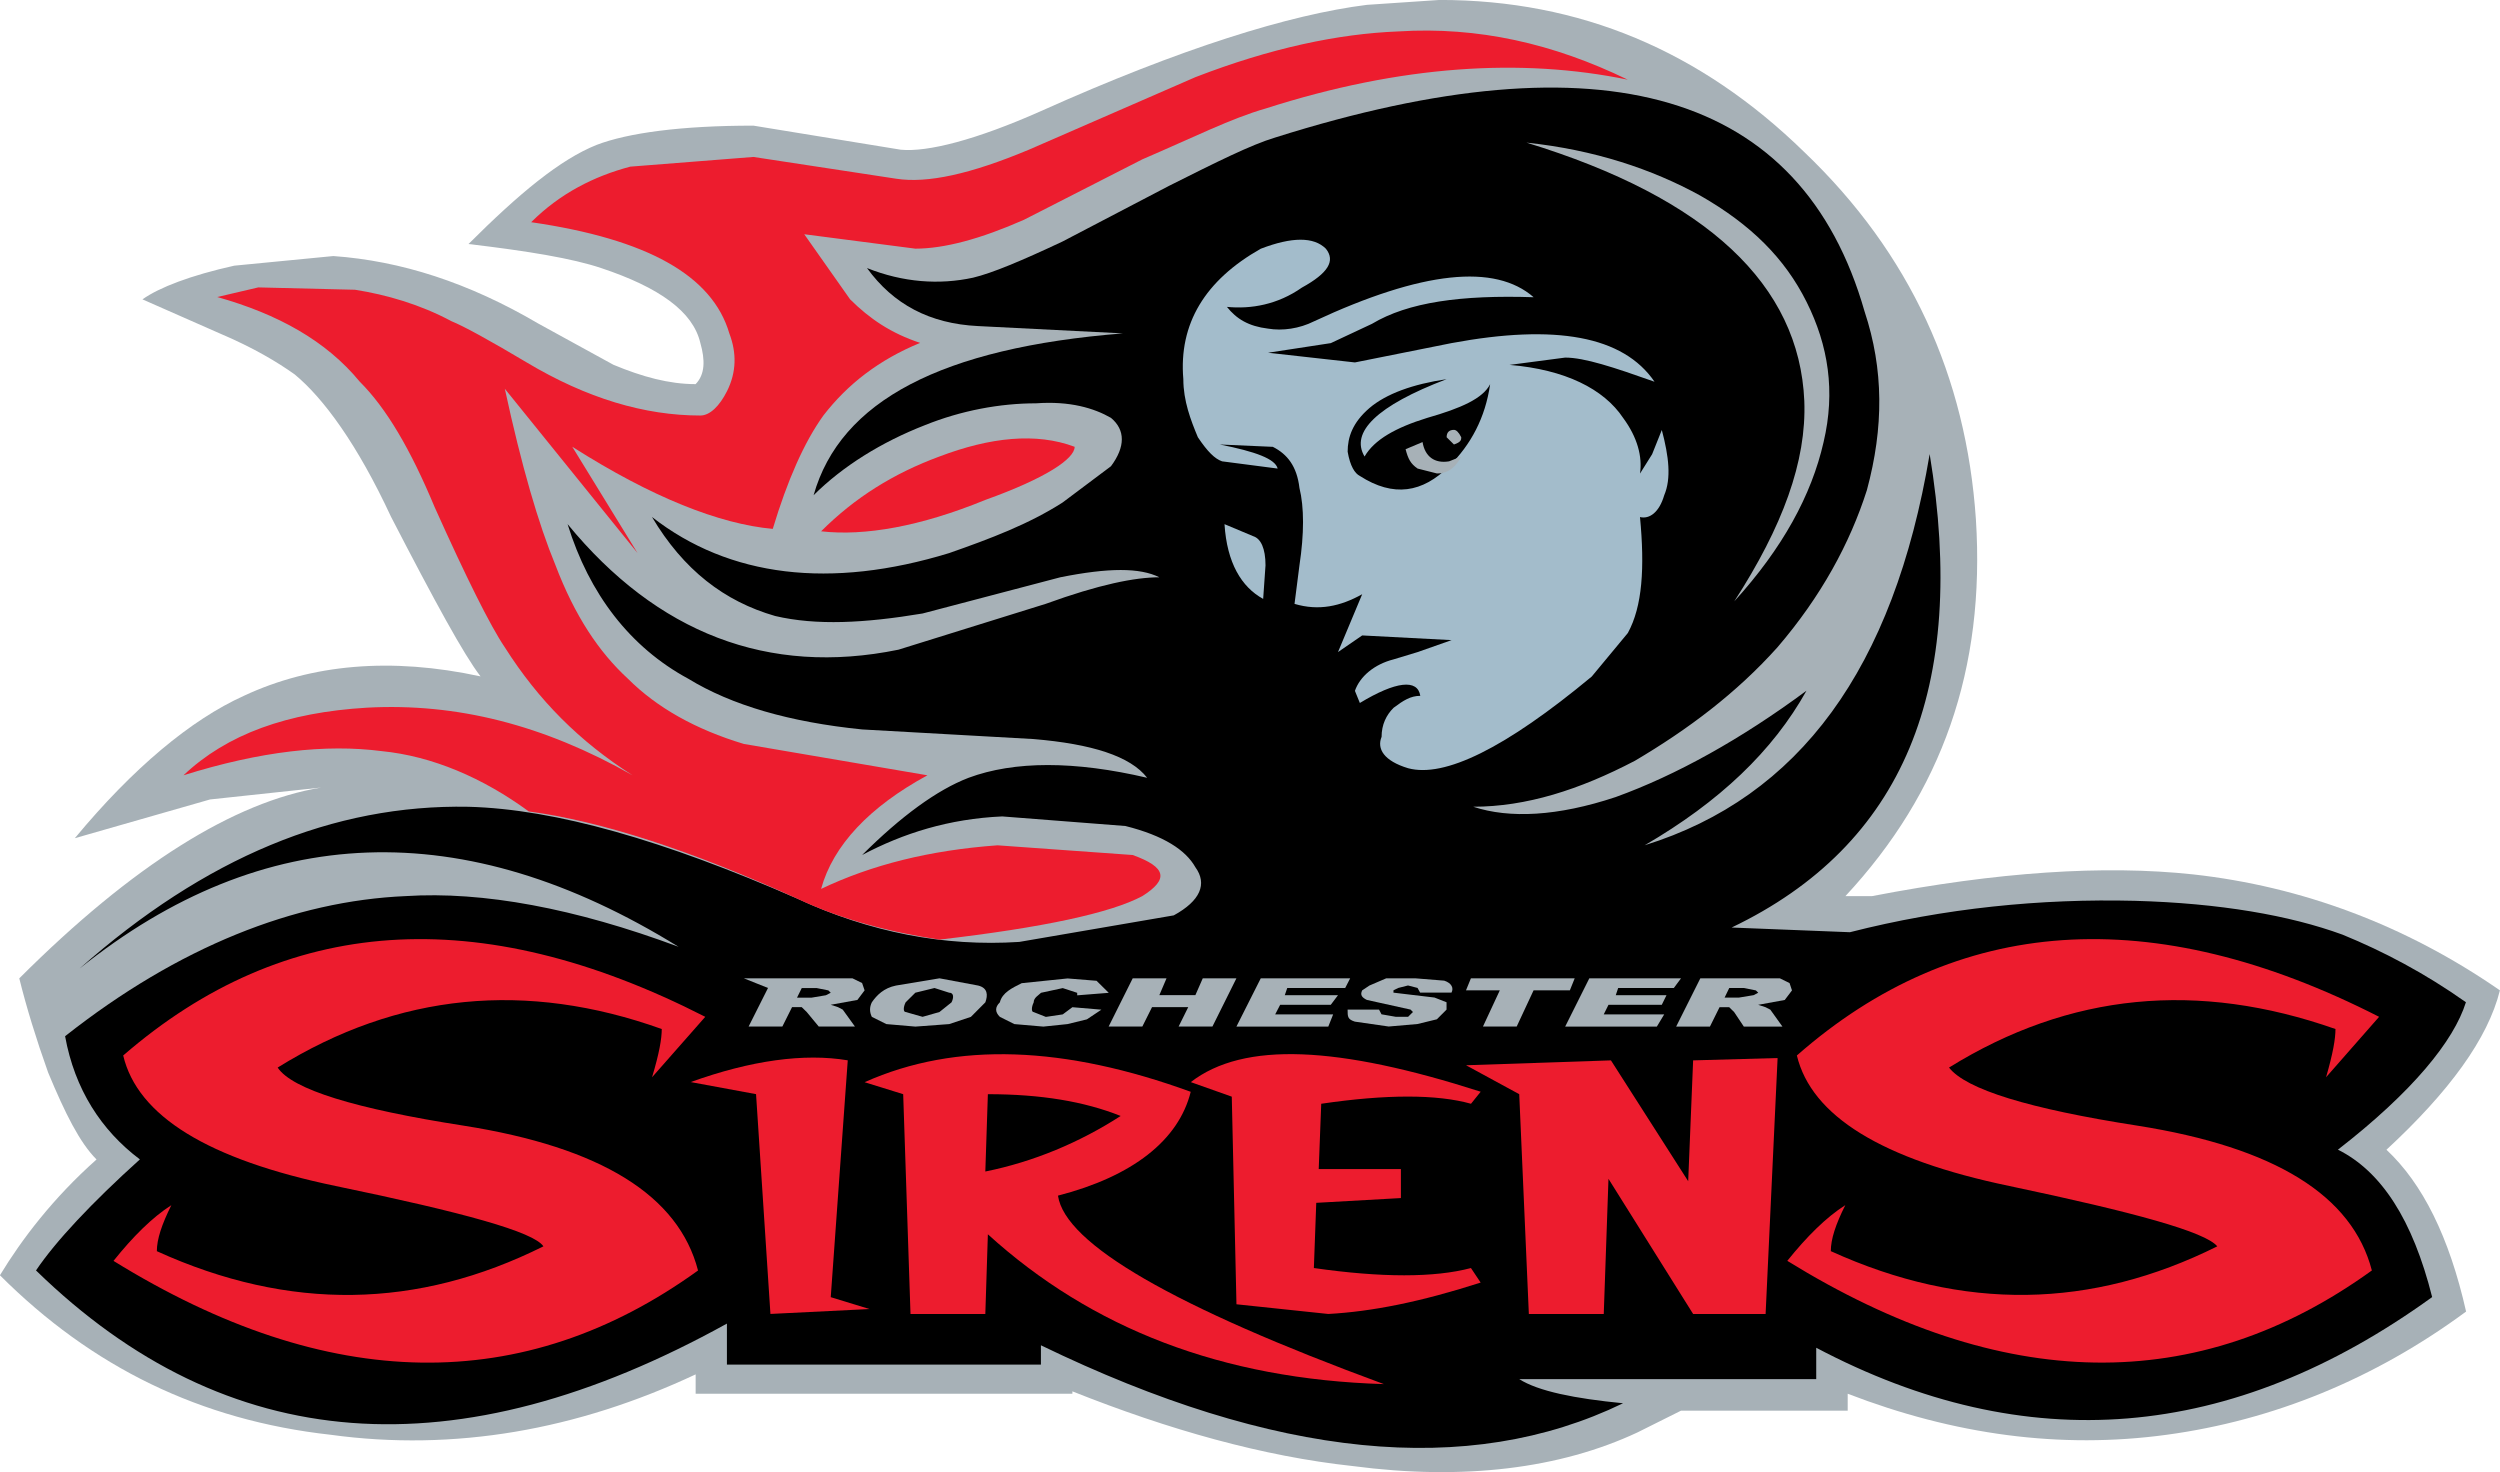 <?xml version="1.0" encoding="UTF-8" standalone="no"?>
<!DOCTYPE svg PUBLIC "-//W3C//DTD SVG 1.1//EN" "http://www.w3.org/Graphics/SVG/1.1/DTD/svg11.dtd">
<svg width="100%" height="100%" viewBox="0 0 7227 4256" version="1.1" xmlns="http://www.w3.org/2000/svg" xmlns:xlink="http://www.w3.org/1999/xlink" xml:space="preserve" xmlns:serif="http://www.serif.com/" style="fill-rule:evenodd;clip-rule:evenodd;stroke-linejoin:round;stroke-miterlimit:1.414;">
    <g transform="matrix(1,0,0,1,-79262.1,-44177.4)">
        <g transform="matrix(118.78,0,0,118.78,0,0)">
            <path d="M692.636,374.63C691.048,375.336 689.873,375.631 689.226,375.57L685.638,374.984C683.875,374.984 682.583,375.161 681.821,375.453C680.936,375.807 679.939,376.631 678.704,377.865C680.173,378.04 681.23,378.215 681.935,378.451C683.347,378.922 684.168,379.508 684.346,380.273C684.464,380.683 684.464,381.039 684.231,381.275C683.583,381.275 682.933,381.096 682.231,380.804L680.408,379.804C678.704,378.802 677.056,378.275 675.414,378.158L673.003,378.392C671.944,378.628 671.178,378.921 670.769,379.212L672.648,380.04C673.474,380.39 674.059,380.743 674.473,381.038C675.179,381.622 676,382.743 676.82,384.507C677.883,386.562 678.587,387.856 678.997,388.388C676.82,387.915 674.884,388.091 673.24,388.859C671.945,389.444 670.536,390.621 669.123,392.326L672.414,391.383L675.119,391.093C673.004,391.442 670.536,392.973 667.771,395.737C667.945,396.439 668.18,397.208 668.473,398.028C668.888,399.026 669.24,399.732 669.651,400.145C668.594,401.084 667.832,402.086 667.3,402.963C669.536,405.198 672.179,406.494 675.351,406.845C678.354,407.258 681.349,406.727 684.232,405.375L684.232,405.846L693.401,405.846L693.401,405.788C695.755,406.726 698.046,407.371 700.221,407.606C702.925,407.963 705.274,407.668 707.155,406.787L708.214,406.258L712.27,406.258L712.27,405.846C714.86,406.845 717.444,407.198 720.033,406.845C722.617,406.494 725.089,405.492 727.32,403.846C726.909,402.026 726.261,400.731 725.382,399.908C726.908,398.496 727.851,397.207 728.143,396.029C725.85,394.441 723.322,393.5 720.678,393.207C718.502,392.973 715.914,393.147 712.86,393.736L712.214,393.736C714.566,391.207 715.623,388.209 715.39,384.564C715.154,381.096 713.799,378.099 711.216,375.63C708.687,373.159 705.747,371.925 702.337,371.925L700.571,372.044C698.69,372.279 696.045,373.101 692.636,374.63Z" style="fill:rgb(167,177,183);fill-rule:nonzero;"/>
        </g>
        <g transform="matrix(118.78,0,0,118.78,0,0)">
            <path d="M687.285,384.857C688.345,384.977 689.696,384.742 691.282,384.093C692.753,383.565 693.456,383.093 693.456,382.8C692.517,382.448 691.401,382.568 690.166,383.036C689.047,383.449 688.109,384.035 687.285,384.857Z" style="fill:rgb(237,28,46);fill-rule:nonzero;"/>
        </g>
        <g transform="matrix(118.78,0,0,118.78,0,0)">
            <path d="M689.813,382.273C690.695,381.918 691.636,381.742 692.517,381.742C693.342,381.683 693.927,381.859 694.34,382.096C694.692,382.389 694.692,382.801 694.34,383.273L693.164,384.155C692.341,384.683 691.401,385.037 690.402,385.387C687.519,386.27 685.051,385.977 683.169,384.508C683.936,385.799 684.933,386.563 686.167,386.918C687.171,387.154 688.345,387.092 689.755,386.857L693.107,385.976C694.284,385.74 695.045,385.74 695.518,385.976C694.924,385.976 694.047,386.152 692.753,386.622L689.168,387.738C685.994,388.388 683.289,387.33 681.115,384.682C681.642,386.386 682.639,387.681 684.053,388.445C685.108,389.09 686.521,389.501 688.284,389.679L692.457,389.913C693.869,390.032 694.811,390.327 695.221,390.856C693.456,390.442 691.988,390.442 690.874,390.856C690.109,391.149 689.226,391.795 688.284,392.735C689.283,392.205 690.402,391.853 691.693,391.796L694.691,392.029C695.631,392.265 696.161,392.618 696.394,393.032C696.69,393.44 696.514,393.851 695.868,394.204L692.108,394.85C690.281,394.969 688.462,394.615 686.699,393.793C683.466,392.381 680.821,391.617 678.703,391.561C675.413,391.5 672.297,392.795 669.238,395.499C673.709,391.91 678.585,391.734 683.816,394.969C681.291,394.029 679.055,393.615 677.176,393.735C674.471,393.851 671.645,394.969 668.886,397.145C669.12,398.438 669.767,399.437 670.706,400.143C669.534,401.199 668.651,402.141 668.178,402.846C672.823,407.369 678.408,407.784 684.993,404.139L684.993,405.137L692.635,405.137L692.635,404.667C698.336,407.43 703.039,407.902 706.803,406.078C705.626,405.963 704.741,405.786 704.275,405.49L711.504,405.49L711.504,404.727C716.62,407.429 721.614,407.021 726.494,403.494C726.021,401.612 725.259,400.435 724.201,399.906C726.021,398.494 727.02,397.261 727.316,396.318C726.319,395.613 725.317,395.085 724.315,394.674C723.025,394.202 721.321,393.907 719.264,393.85C716.968,393.792 714.62,394.028 712.324,394.614L709.445,394.5C713.624,392.498 715.207,388.68 714.265,382.977C713.386,388.207 711.09,391.326 707.329,392.498C709.15,391.439 710.447,390.205 711.267,388.736C709.68,389.912 708.093,390.794 706.622,391.325C705.209,391.795 704.037,391.852 703.155,391.56C704.447,391.56 705.741,391.148 707.092,390.441C708.385,389.677 709.56,388.796 710.561,387.679C711.62,386.445 712.323,385.152 712.737,383.855C713.149,382.33 713.149,380.917 712.68,379.505C711.15,374.158 706.33,372.747 698.334,375.274C697.747,375.451 696.924,375.862 695.75,376.451L693.161,377.804C692.162,378.274 691.454,378.571 690.985,378.684C690.163,378.863 689.28,378.801 688.402,378.45C689.044,379.334 689.928,379.804 691.104,379.862L694.631,380.04C690.221,380.39 687.752,381.683 687.103,383.978C687.813,383.272 688.754,382.686 689.813,382.273Z" style="fill-rule:nonzero;"/>
        </g>
        <g transform="matrix(118.78,0,0,118.78,0,0)">
            <path d="M692.341,375.57C690.931,376.16 689.873,376.396 689.108,376.275L685.638,375.746L682.64,375.982C681.76,376.216 680.936,376.63 680.229,377.334C683.054,377.744 684.639,378.629 685.052,380.041C685.23,380.508 685.23,380.98 684.994,381.449C684.816,381.803 684.581,382.039 684.346,382.039C682.993,382.039 681.584,381.623 680.115,380.744C679.231,380.217 678.586,379.863 678.29,379.744C677.527,379.335 676.705,379.098 675.942,378.978L673.588,378.921L672.589,379.155C674.058,379.568 675.235,380.216 676.056,381.214C676.704,381.859 677.292,382.859 677.881,384.271C678.647,385.976 679.231,387.154 679.588,387.681C680.407,388.972 681.406,389.972 682.697,390.795C680.524,389.562 678.409,389.032 676.234,389.149C674.293,389.264 672.823,389.795 671.767,390.795C673.648,390.206 675.234,390.032 676.586,390.206C677.819,390.327 679.055,390.856 680.171,391.675C681.934,391.911 684.109,392.618 686.698,393.794C687.811,394.321 688.988,394.615 690.165,394.794C692.692,394.501 694.339,394.144 695.103,393.735C695.752,393.325 695.692,393.032 694.869,392.735L691.579,392.499C689.932,392.618 688.519,392.972 687.285,393.56C687.577,392.499 688.462,391.562 689.873,390.795L685.405,390.032C684.23,389.678 683.289,389.149 682.583,388.444C681.877,387.794 681.291,386.917 680.821,385.683C680.407,384.681 679.995,383.271 679.588,381.388L682.817,385.385L681.229,382.799C683.168,384.033 684.816,384.681 686.109,384.798C686.463,383.621 686.875,382.684 687.342,382.037C687.933,381.273 688.696,380.682 689.696,380.271C688.989,380.039 688.462,379.681 687.99,379.21L686.875,377.627L689.579,377.978C690.281,377.978 691.166,377.742 692.223,377.275L695.104,375.804C696.338,375.274 697.28,374.802 698.101,374.568C701.395,373.511 704.336,373.332 706.918,373.866C705.099,372.983 703.273,372.57 701.335,372.691C699.865,372.748 698.221,373.098 696.395,373.804L692.341,375.57Z" style="fill:rgb(237,28,46);fill-rule:nonzero;"/>
        </g>
        <g transform="matrix(118.78,0,0,118.78,0,0)">
            <path d="M687.52,403.496L687.934,397.732C686.875,397.554 685.581,397.732 684.111,398.261L685.702,398.555L686.052,403.904L688.463,403.785L687.52,403.496Z" style="fill:rgb(237,28,46);fill-rule:nonzero;"/>
        </g>
        <g transform="matrix(118.78,0,0,118.78,0,0)">
            <g>
                <path d="M699.571,377.98C699.277,377.687 698.749,377.687 697.985,377.98C696.631,378.746 695.986,379.804 696.101,381.154C696.101,381.683 696.281,382.152 696.455,382.568C696.69,382.919 696.867,383.093 697.044,383.154L698.397,383.33C698.337,383.094 697.866,382.919 696.988,382.744L698.279,382.801C698.631,382.979 698.865,383.273 698.927,383.802C699.043,384.272 699.043,384.918 698.927,385.685L698.807,386.623C699.396,386.799 699.926,386.683 700.454,386.388L699.865,387.796L700.454,387.391L702.63,387.505L701.804,387.796L701.217,387.974C700.749,388.093 700.397,388.39 700.277,388.74L700.397,389.035C701.275,388.504 701.804,388.447 701.868,388.861C701.633,388.861 701.455,388.974 701.218,389.152C701.04,389.328 700.926,389.564 700.926,389.859C700.806,390.151 700.983,390.445 701.572,390.623C702.452,390.859 703.922,390.151 706.041,388.391L706.919,387.332C707.275,386.684 707.332,385.742 707.215,384.51C707.449,384.567 707.684,384.391 707.804,383.981C707.979,383.568 707.918,383.04 707.746,382.391L707.51,382.981L707.215,383.452C707.276,383.04 707.154,382.571 706.805,382.098C706.334,381.392 705.394,380.921 704.041,380.807L705.394,380.629C705.863,380.629 706.57,380.863 707.569,381.217C706.805,380.1 705.158,379.807 702.631,380.276L700.277,380.747L698.162,380.511L699.69,380.277L700.691,379.808C701.572,379.279 702.865,379.102 704.627,379.16C703.687,378.339 701.925,378.514 699.278,379.748C698.927,379.924 698.513,379.984 698.162,379.924C697.69,379.867 697.394,379.688 697.162,379.395C697.751,379.453 698.397,379.339 698.986,378.926C699.63,378.572 699.805,378.275 699.571,377.98ZM702.038,382.096C702.864,381.86 703.393,381.623 703.568,381.276C703.45,382.096 703.1,382.745 702.569,383.273C701.923,383.919 701.216,384.036 700.396,383.509C700.276,383.449 700.161,383.273 700.1,382.919C700.1,382.568 700.219,382.212 700.628,381.859C701.038,381.509 701.689,381.275 702.508,381.154C700.804,381.802 700.16,382.449 700.512,383.037C700.749,382.625 701.274,382.332 702.038,382.096Z" style="fill:rgb(163,188,203);fill-rule:nonzero;"/>
                <path d="M697.807,384.978L697.103,384.683C697.162,385.623 697.515,386.213 698.044,386.502L698.101,385.685C698.101,385.27 697.985,385.036 697.807,384.978Z" style="fill:rgb(163,188,203);fill-rule:nonzero;"/>
            </g>
        </g>
        <g transform="matrix(118.78,0,0,118.78,0,0)">
            <g>
                <path d="M702.864,383.037L702.569,383.154C702.215,383.213 701.981,383.037 701.923,382.685L701.51,382.859C701.571,383.093 701.631,383.213 701.803,383.33L702.273,383.449C702.569,383.449 702.744,383.272 702.864,383.037Z" style="fill:rgb(167,177,183);fill-rule:nonzero;"/>
                <path d="M702.687,382.744C702.865,382.685 702.865,382.625 702.865,382.568C702.805,382.449 702.745,382.388 702.687,382.388C702.57,382.388 702.509,382.449 702.509,382.568L702.687,382.744Z" style="fill:rgb(167,177,183);fill-rule:nonzero;"/>
            </g>
        </g>
        <g transform="matrix(118.78,0,0,118.78,0,0)">
            <g>
                <path d="M685.521,396.91L686.342,396.91L686.578,396.438L686.814,396.438L686.935,396.556L687.228,396.91L688.109,396.91L687.812,396.498L687.697,396.438L687.519,396.38L688.169,396.262L688.344,396.029L688.283,395.851L688.048,395.736L685.404,395.736L685.993,395.971L685.521,396.91ZM687.171,395.972L687.462,396.03L687.52,396.087L687.402,396.148L687.051,396.207L686.699,396.207L686.814,395.974L687.171,395.974L687.171,395.972Z" style="fill:rgb(167,177,183);fill-rule:nonzero;"/>
                <path d="M688.52,396.32C688.462,396.438 688.462,396.556 688.52,396.674L688.873,396.85L689.58,396.911L690.403,396.85L690.931,396.674L691.283,396.32C691.345,396.146 691.345,395.971 691.108,395.912L690.167,395.736L689.108,395.912C688.811,395.972 688.64,396.146 688.52,396.32ZM690.402,396.086C690.517,396.086 690.517,396.205 690.46,396.32L690.166,396.556L689.755,396.673L689.343,396.556C689.283,396.556 689.283,396.438 689.343,396.32L689.579,396.086L690.045,395.972L690.402,396.086Z" style="fill:rgb(167,177,183);fill-rule:nonzero;"/>
                <path d="M691.636,396.32C691.515,396.438 691.515,396.556 691.636,396.674L691.988,396.85L692.694,396.911L693.282,396.85L693.753,396.735L694.107,396.499L693.401,396.439L693.166,396.614L692.755,396.675L692.459,396.558C692.401,396.558 692.401,396.44 692.459,396.322C692.459,396.207 692.579,396.148 692.638,396.088L693.166,395.974L693.344,396.032L693.518,396.089L693.518,396.15L694.286,396.089L693.989,395.796L693.284,395.739L692.168,395.854C691.931,395.972 691.693,396.086 691.636,396.32Z" style="fill:rgb(167,177,183);fill-rule:nonzero;"/>
                <path d="M694.283,396.91L695.103,396.91L695.339,396.438L696.22,396.438L695.986,396.91L696.809,396.91L697.393,395.736L696.574,395.736L696.394,396.146L695.517,396.146L695.692,395.736L694.869,395.736L694.283,396.91Z" style="fill:rgb(167,177,183);fill-rule:nonzero;"/>
                <path d="M698.337,396.613L698.457,396.381L699.689,396.381L699.865,396.147L698.57,396.147L698.63,395.972L700.04,395.972L700.161,395.737L697.985,395.737L697.393,396.911L699.629,396.911L699.747,396.614L698.337,396.614L698.337,396.613Z" style="fill:rgb(167,177,183);fill-rule:nonzero;"/>
                <path d="M702.451,395.793L701.746,395.736L701.039,395.736L700.629,395.912L700.454,396.029C700.396,396.146 700.454,396.205 700.568,396.262L701.631,396.497L701.689,396.556L701.571,396.673L701.274,396.673L700.924,396.612L700.864,396.497L700.099,396.497C700.099,396.673 700.099,396.733 700.275,396.79L701.099,396.909L701.802,396.848L702.272,396.733L702.507,396.497L702.507,396.319L702.214,396.204L701.215,396.085L701.215,396.028L701.333,395.97L701.569,395.91L701.801,395.97L701.864,396.084L702.627,396.084C702.687,395.972 702.63,395.852 702.451,395.793Z" style="fill:rgb(167,177,183);fill-rule:nonzero;"/>
                <path d="M702.98,396.029L703.803,396.029L703.393,396.91L704.214,396.91L704.625,396.029L705.508,396.029L705.626,395.736L703.1,395.736L702.98,396.029Z" style="fill:rgb(167,177,183);fill-rule:nonzero;"/>
                <path d="M706.333,396.613L706.448,396.381L707.745,396.381L707.86,396.147L706.625,396.147L706.684,395.972L708.038,395.972L708.213,395.737L705.981,395.737L705.394,396.911L707.625,396.911L707.804,396.614L706.333,396.614L706.333,396.613Z" style="fill:rgb(167,177,183);fill-rule:nonzero;"/>
                <path d="M710.855,395.852L710.621,395.737L708.683,395.737L708.095,396.911L708.917,396.911L709.151,396.439L709.386,396.439L709.506,396.557L709.742,396.911L710.682,396.911L710.387,396.499L710.27,396.439L710.091,396.381L710.738,396.263L710.914,396.03L710.855,395.852ZM709.979,396.146L709.623,396.205L709.274,396.205L709.387,395.972L709.743,395.972L710.035,396.03L710.093,396.087L709.979,396.146Z" style="fill:rgb(167,177,183);fill-rule:nonzero;"/>
            </g>
        </g>
        <g transform="matrix(118.78,0,0,118.78,0,0)">
            <g>
                <path d="M671.119,402.377C671.119,402.086 671.237,401.73 671.472,401.257C671.005,401.555 670.534,402.026 670.064,402.613C675.293,405.845 680.054,405.904 684.29,402.847C683.817,401.023 681.936,399.85 678.586,399.322C675.942,398.91 674.412,398.439 674.059,397.908C676.997,396.086 680.116,395.793 683.407,396.97C683.407,397.206 683.348,397.554 683.171,398.144L684.466,396.673C678.941,393.852 674.237,394.204 670.3,397.614C670.649,399.085 672.356,400.143 675.473,400.791C678.587,401.436 680.291,401.906 680.527,402.259C677.469,403.785 674.352,403.846 671.119,402.377Z" style="fill:rgb(237,28,46);fill-rule:nonzero;"/>
                <path d="M699.396,400.379L699.457,398.789C701.04,398.556 702.274,398.556 703.102,398.789L703.338,398.496C699.866,397.381 697.573,397.264 696.282,398.262L697.28,398.616L697.394,403.669L699.63,403.905C700.691,403.846 701.867,403.613 703.337,403.141L703.101,402.787C702.216,403.023 700.925,403.023 699.278,402.787L699.336,401.2L701.396,401.084L701.396,400.379L699.396,400.379Z" style="fill:rgb(237,28,46);fill-rule:nonzero;"/>
                <path d="M689.283,398.556L689.461,403.905L691.282,403.905L691.344,401.966C693.869,404.259 697.044,405.493 700.982,405.612C695.869,403.73 693.221,402.201 693.05,401.025C694.869,400.556 695.987,399.676 696.281,398.498C693.22,397.383 690.578,397.266 688.344,398.264L689.283,398.556ZM691.282,400.438L691.344,398.556C692.636,398.556 693.691,398.733 694.576,399.086C693.576,399.731 692.457,400.201 691.282,400.438Z" style="fill:rgb(237,28,46);fill-rule:nonzero;"/>
                <path d="M719.322,399.322C716.677,398.91 715.15,398.439 714.736,397.908C717.675,396.086 720.792,395.793 724.141,396.97C724.141,397.206 724.083,397.554 723.912,398.144L725.203,396.673C719.673,393.852 714.915,394.204 711.033,397.614C711.388,399.085 713.091,400.143 716.208,400.791C719.266,401.436 720.972,401.906 721.265,402.259C718.204,403.784 715.093,403.845 711.859,402.376C711.859,402.085 711.975,401.729 712.212,401.256C711.743,401.554 711.271,402.025 710.8,402.612C716.033,405.844 720.793,405.903 725.027,402.846C724.553,401.023 722.674,399.851 719.322,399.322Z" style="fill:rgb(237,28,46);fill-rule:nonzero;"/>
                <path d="M708.388,400.674L706.508,397.733L702.981,397.852L704.276,398.556L704.51,403.905L706.333,403.905L706.448,400.616L708.508,403.905L710.272,403.905L710.564,397.676L708.508,397.733L708.388,400.674Z" style="fill:rgb(237,28,46);fill-rule:nonzero;"/>
            </g>
        </g>
        <g transform="matrix(118.78,0,0,118.78,0,0)">
            <path d="M711.683,382.686C711.975,381.45 711.798,380.334 711.27,379.276C710.741,378.215 709.918,377.394 708.684,376.688C707.509,376.04 706.098,375.571 704.451,375.397C708.858,376.745 711.093,378.865 711.214,381.684C711.271,383.155 710.685,384.743 709.508,386.563C710.684,385.27 711.389,383.979 711.683,382.686Z" style="fill:rgb(167,177,183);fill-rule:nonzero;"/>
        </g>
    </g>
</svg>

